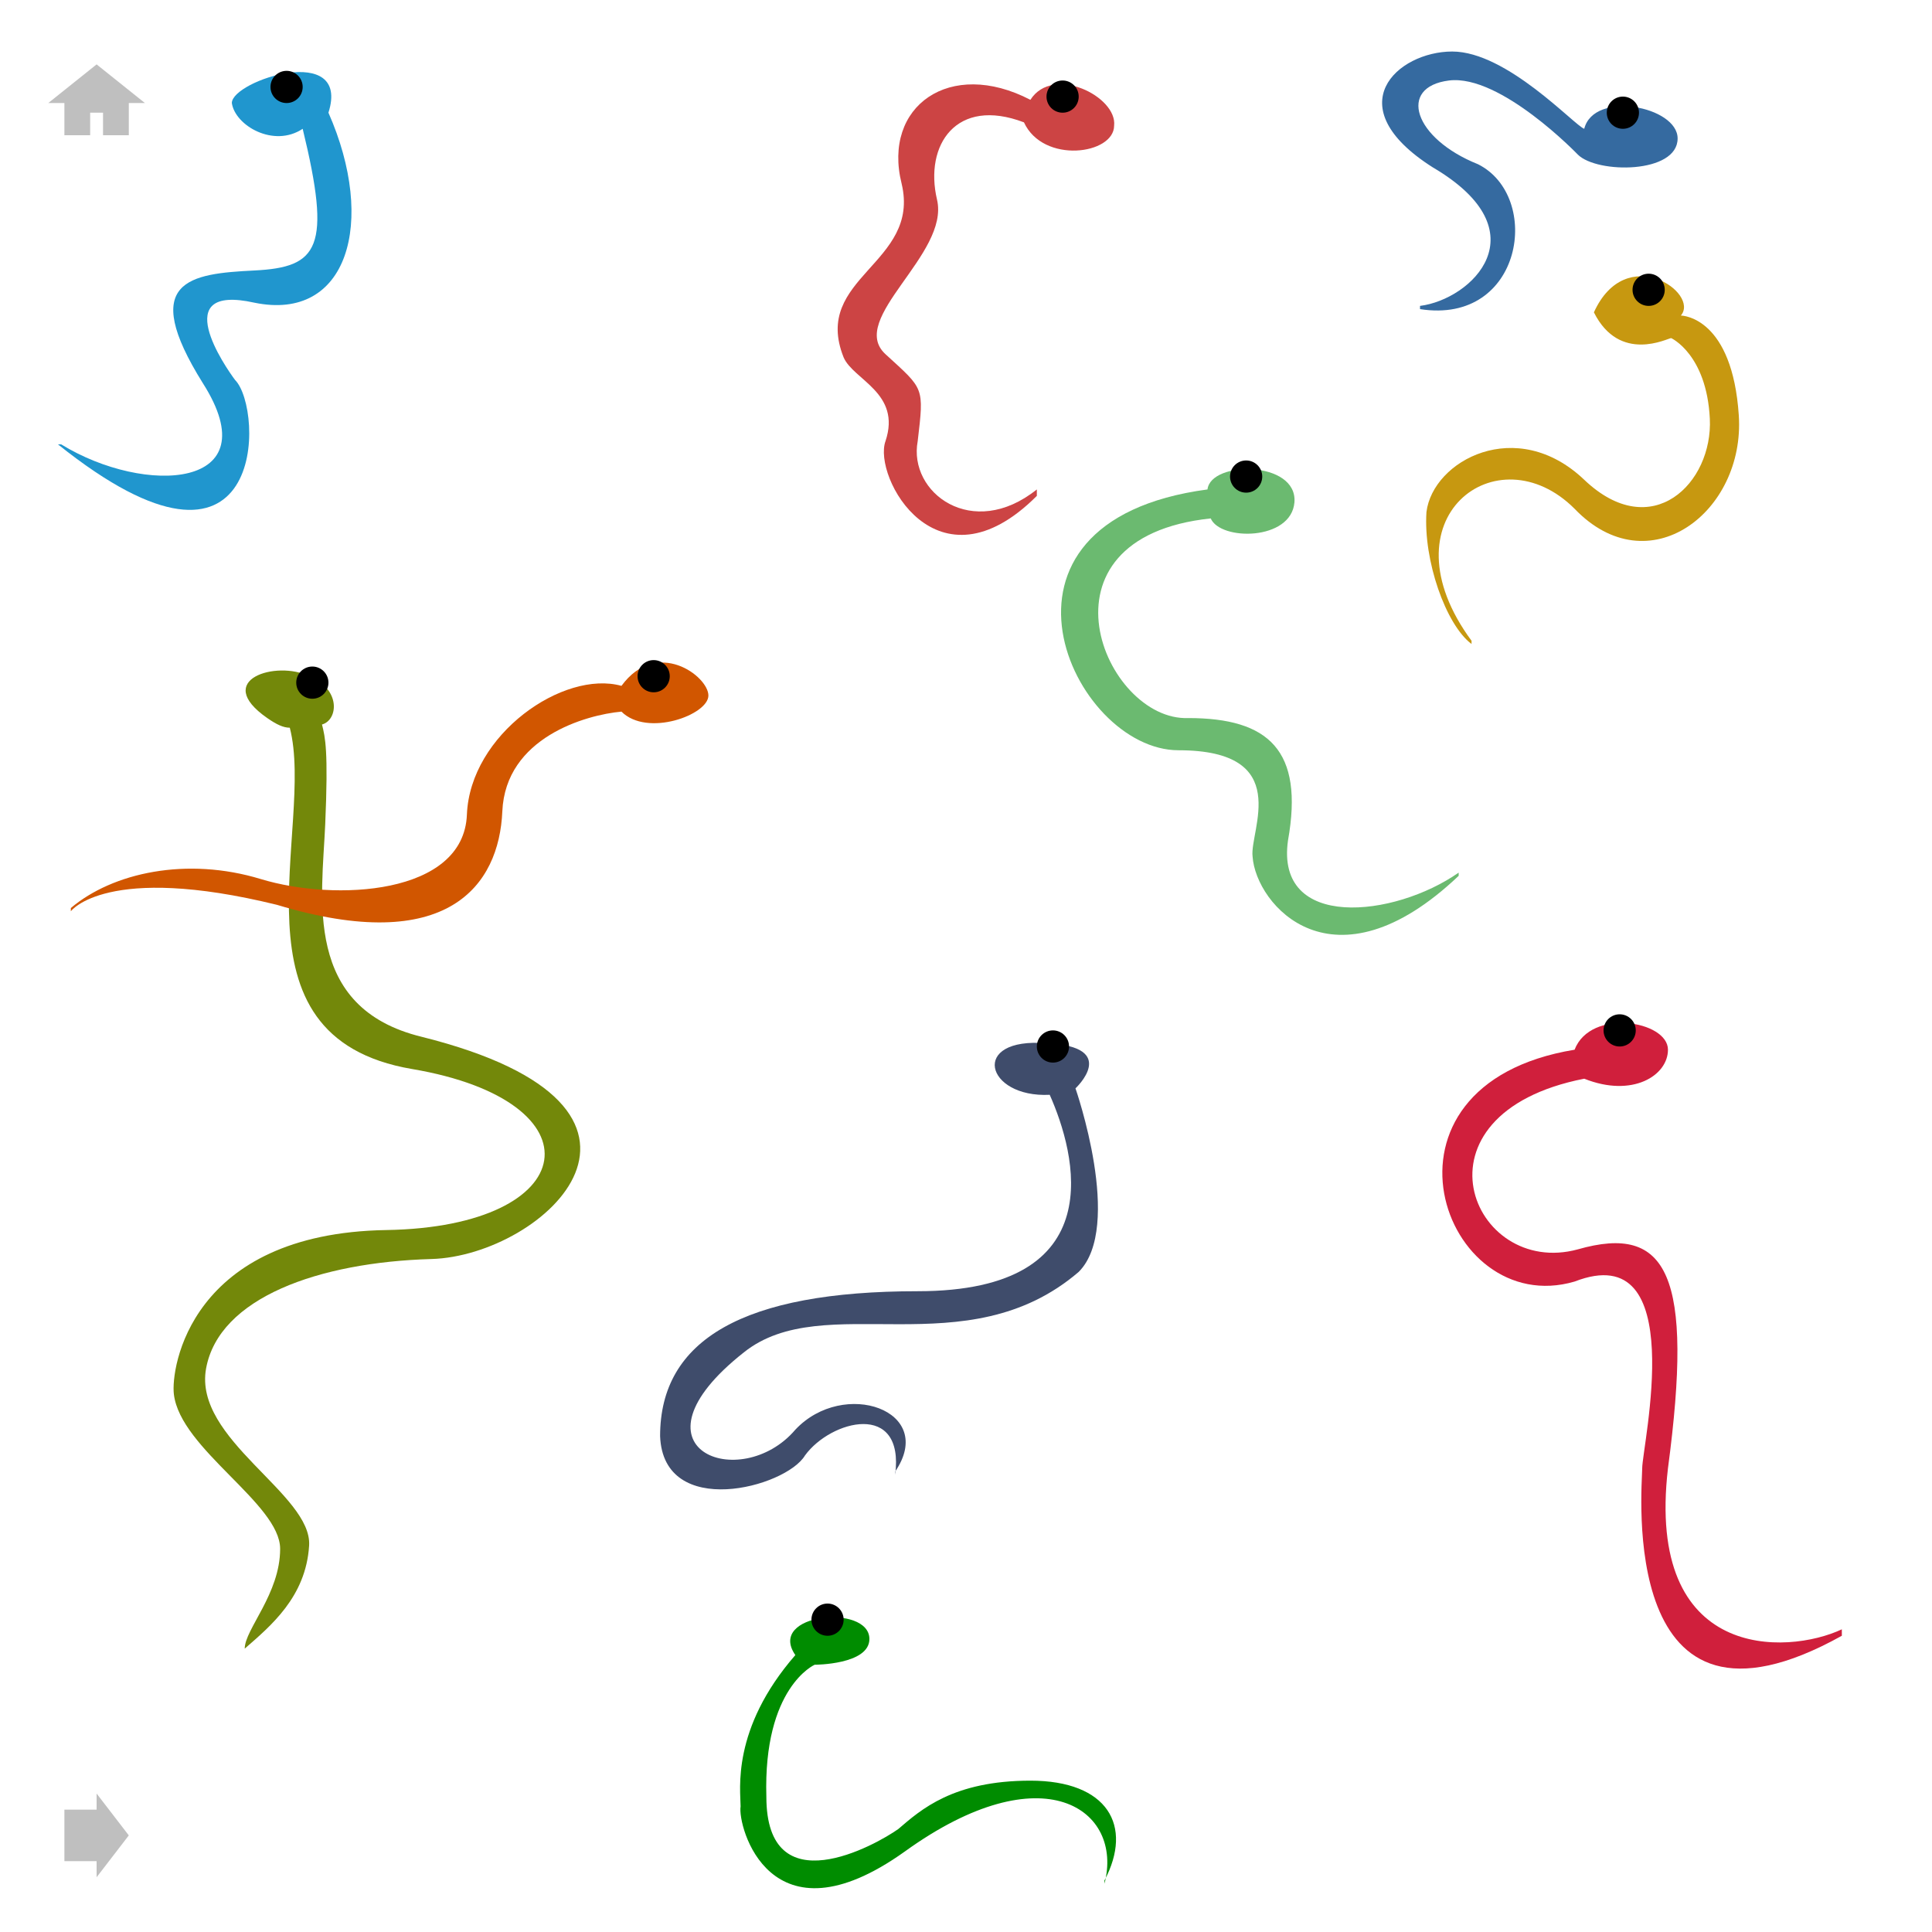 <svg id="snakeladders" viewBox="0 0 600 600" preserveAspectRatio="none">
  <g class="ladders-big">
    <path d="M89,574 140,392 M102,578 153,396 M388,581 385,508 M402,580 399,507 M449,552 554,395 M460,560 565,403 M320,516 333,444 M334,518 347,446 M24,436 74,329 M36,442 87,334 M430,458 210,99 M441,450 222,93 M264,393 214,339 M273,384 224,330 M563,284 391,203 M568,271 396,190 M570,149 559,31 M584,148 573,30 M142,158 155,40 M156,160 169,42 M397,101 379,30 M411,97 392,26"></path>
  </g>
  <g class="ladders-small">
    <path d="M91,568 104,573 M94,556 105,561 M97,544 108,549 M100,532 111,537 M103,520 114,525 M107,508 118,513 M111,496 122,501 M114,484 125,489 M117,472 128,477 M121,460 132,465 M124,448 135,453 M128,436 139,441 M131,424 142,429 M134,412 145,417 M138,400 149,405 M388,575 401,574 M388,563 401,562 M388,552 401,551 M388,541 401,540 M388,530 400,529 M388,518 400,517 M452,546 464,555 M459,536 470,544 M466,526 476,533 M473,516 482,522 M479,508 490,515 M485,498 496,506 M492,488 502,495 M498,479 509,486 M504,469 515,477 M512,459 522,467 M517,449 528,457 M523,440 534,448 M530,430 541,438 M536,421 548,429 M542,412 554,419 M549,402 560,409 M322,510 335,512 M324,498 337,500 M326,486 339,488 M328,475 341,477 M330,463 343,465 M332,452 345,454 M258,388 268,378 M250,379 260,369 M243,370 252,361 M235,362 245,352 M227,353 236,344 M219,345 229,335 M27,430 40,436 M32,419 45,425 M37,408 49,414 M42,398 54,404 M47,388 59,394 M51,377 64,383 M56,366 69,372 M61,356 75,362 M66,345 79,351 M71,335 84,341 M427,453 438,444 M420,443 432,434 M414,433 426,424 M408,423 420,414 M402,413 413,404 M395,402 407,393 M388,391 400,382 M381,379 393,370 M374,368 386,359 M367,356 378,347 M359,344 371,336 M352,332 364,324 M345,320 357,312 M338,308 350,300 M330,296 342,288 M323,284 335,276 M316,272 328,264 M308,260 320,252 M301,248 313,240 M294,236 305,228 M287,224 298,216 M280,212 291,205 M273,200 284,193 M267,188 277,181 M259,175 269,168 M251,163 261,156 M244,151 254,144 M236,139 246,132 M229,127 239,120 M222,115 232,108 M215,103 225,96 M143,152 157,154 M144,140 158,142 M145,128 159,130 M146,116 160,118 M147,104 161,106 M149,92 163,94 M150,80 164,82 M151,68 165,70 M153,56 167,58 M154,44 168,46 M396,95 409,91 M393,84 406,80 M390,73 403,69 M387,62 400,58 M384,51 397,47 M381,40 394,36 M570,143 583,142 M568,130 582,129 M566,117 580,116 M565,104 577,103 M564,91 576,90 M563,78 575,77 M562,65 574,64 M561,52 573,51 M560,38 572,37 M556,281 562,268 M546,276 552,263 M536,271 542,258 M526,266 532,254 M516,261 522,249 M506,255 512,244 M496,250 502,239 M486,245 492,235 M476,240 482,230 M466,236 472,225 M456,231 462,220 M446,226 451,216 M436,221 441,211 M425,218 431,206 M415,213 421,201 M405,208 411,196 M395,204 401,192"></path>
  </g>
  <path d="M20,42 28,42 28,35 32,35 32,42 40,42 40,32 45,32 30,20 15,32 20,32 Z M20,578 30,578 30,583 40,570 30,557 30,562 20, 562Z" fill="rgba(0,0,0,0.25)"></path>
  <path class="snake" d="M 90,226 C 98,257 69,322 128,332 187,342 181,381 120,382 59,383 53,425 54,433 56,450 87,467 87,481 87,495 76,506 76,512 84,505 95,496 96,480 97,464 60,447 64,425 68,403 99,392 134,391 169,390 219,344 131,322 94,313 100,279 101,256 102,233 101,229 100,225 105,223.62 106,214 96,210 86,205 65.75,211 83,223 85.88,225 88,226 90,226 Z" fill="#73880A"></path>
  <circle class="eye" cx="97" cy="212" r="5"></circle>
  <path class="snake" d="M 22,282 C 35,271 58,266 81,273 104,280 144,278 145,253 146,228 175,208 193,213 204,198 220,210 220,216 220,222 201,229 193,221 182,222 157,229 156,252 155,275 139,297 86,281 33,268 22,283 22,283 Z" fill="#D15600"></path>
  <circle class="eye" cx="203" cy="210" r="5"></circle>
  <path class="snake" d="M 453,271 C 433,285 396,289 400,261 405,233 394,223 369,223 343,224 319,167 376,161 379,168 401,168 402,156 403,143 376,143 375,152 300,162 333,233 366,233 402,233 388,258 389,266 390,281 414,309 453,272 Z" fill="#6BBA70"></path>
  <circle class="eye" cx="387" cy="148" r="5"></circle>
  <path class="snake" d="M 457,199 C 429,161 465,134 489,158 512,182 542,159 540,129 538,99 523,98 522,98 528,91 505,75 495,97 503,113 518,105 519,105 519,105 530,110 531,130 532,150 513,169 492,149 471,129 445,143 443,159 442,174 449,194 457,200 Z" fill="#C79810"></path>
  <circle class="eye" cx="512" cy="90" r="5"></circle>
  <path class="snake" d="M 441,95 C 457,93 479,72 445,52 415,33 434,16 451,16 468,16 489,39 492,40 495,28 521,33 521,43 521,54 496,54 490,48 490,48 466,23 450,25 434,27 439,43 459,51 479,61 473,101 441,96 Z" fill="#356AA0"></path>
  <circle class="eye" cx="504" cy="35" r="5"></circle>
  <path class="snake" d="M 278,457 C 291,438 262,428 247,444 230,464 193,450 231,420 256,400 300,425 335,395 349,381 334,338 334,338 334,338 348,325 325,324 301,322 306,341 326,340 334,358 346,401 285,401 231,401 205,416 205,446 206,472 244,462 250,452 258,441 281,435 278,458 Z" fill="#3F4C6B"></path>
  <circle class="eye" cx="327" cy="325" r="5"></circle>
  <path class="snake" d="M 343,584 C 352,567 344,553 320,553 296,553 286,562 279,568 272,573 238,592 238,558 237,524 253,517 253,517 253,517 270,517 270,509 270,498 238,501 247,514 227,537 230,556 230,561 229,567 239,605 281,575 324,544 349,562 343,585 Z" fill="#008C00"></path>
  <circle class="eye" cx="257" cy="503" r="5"></circle>
  <path class="snake" d="M 572,506 C 555,514 511,516 518,456 526,396 518,380 490,388 457,397 436,346 492,335 507,341 518,334 518,326 518,317 494,313 489,326 422,337 448,410 489,398 525,384 510,449 510,456 510,462 502,547 572,508 Z" fill="#D01F3C"></path>
  <circle class="eye" cx="503" cy="320" r="5"></circle>
  <path class="snake" d="M 19,138 C 45,154 84,152 63,119 43,87 59,85 79,84 99,83 103,77 94,40 85,46 73,39 72,32 72,25 109,13 102,35 117,69 108,100 79,94 52,88 70,114 73,118 82,127 83,190 18,138 Z" fill="#2096cE"></path>
  <circle class="eye" cx="89" cy="27" r="5"></circle>
  <path class="snake" d="M 322,152 C 302,168 282,153 285,137 287,120 287,121 275,110 263,99 295,79 291,62 287,45 297,30 318,38 324,51 346,48 346,39 347,30 327,20 320,31 295,18 274,33 280,57 286,82 252,86 262,111 265,118 280,122 275,137 271,148 291,185 322,154 Z" fill="#CC4444"></path>
  <circle class="eye" cx="330" cy="30" r="5"></circle>
</svg>